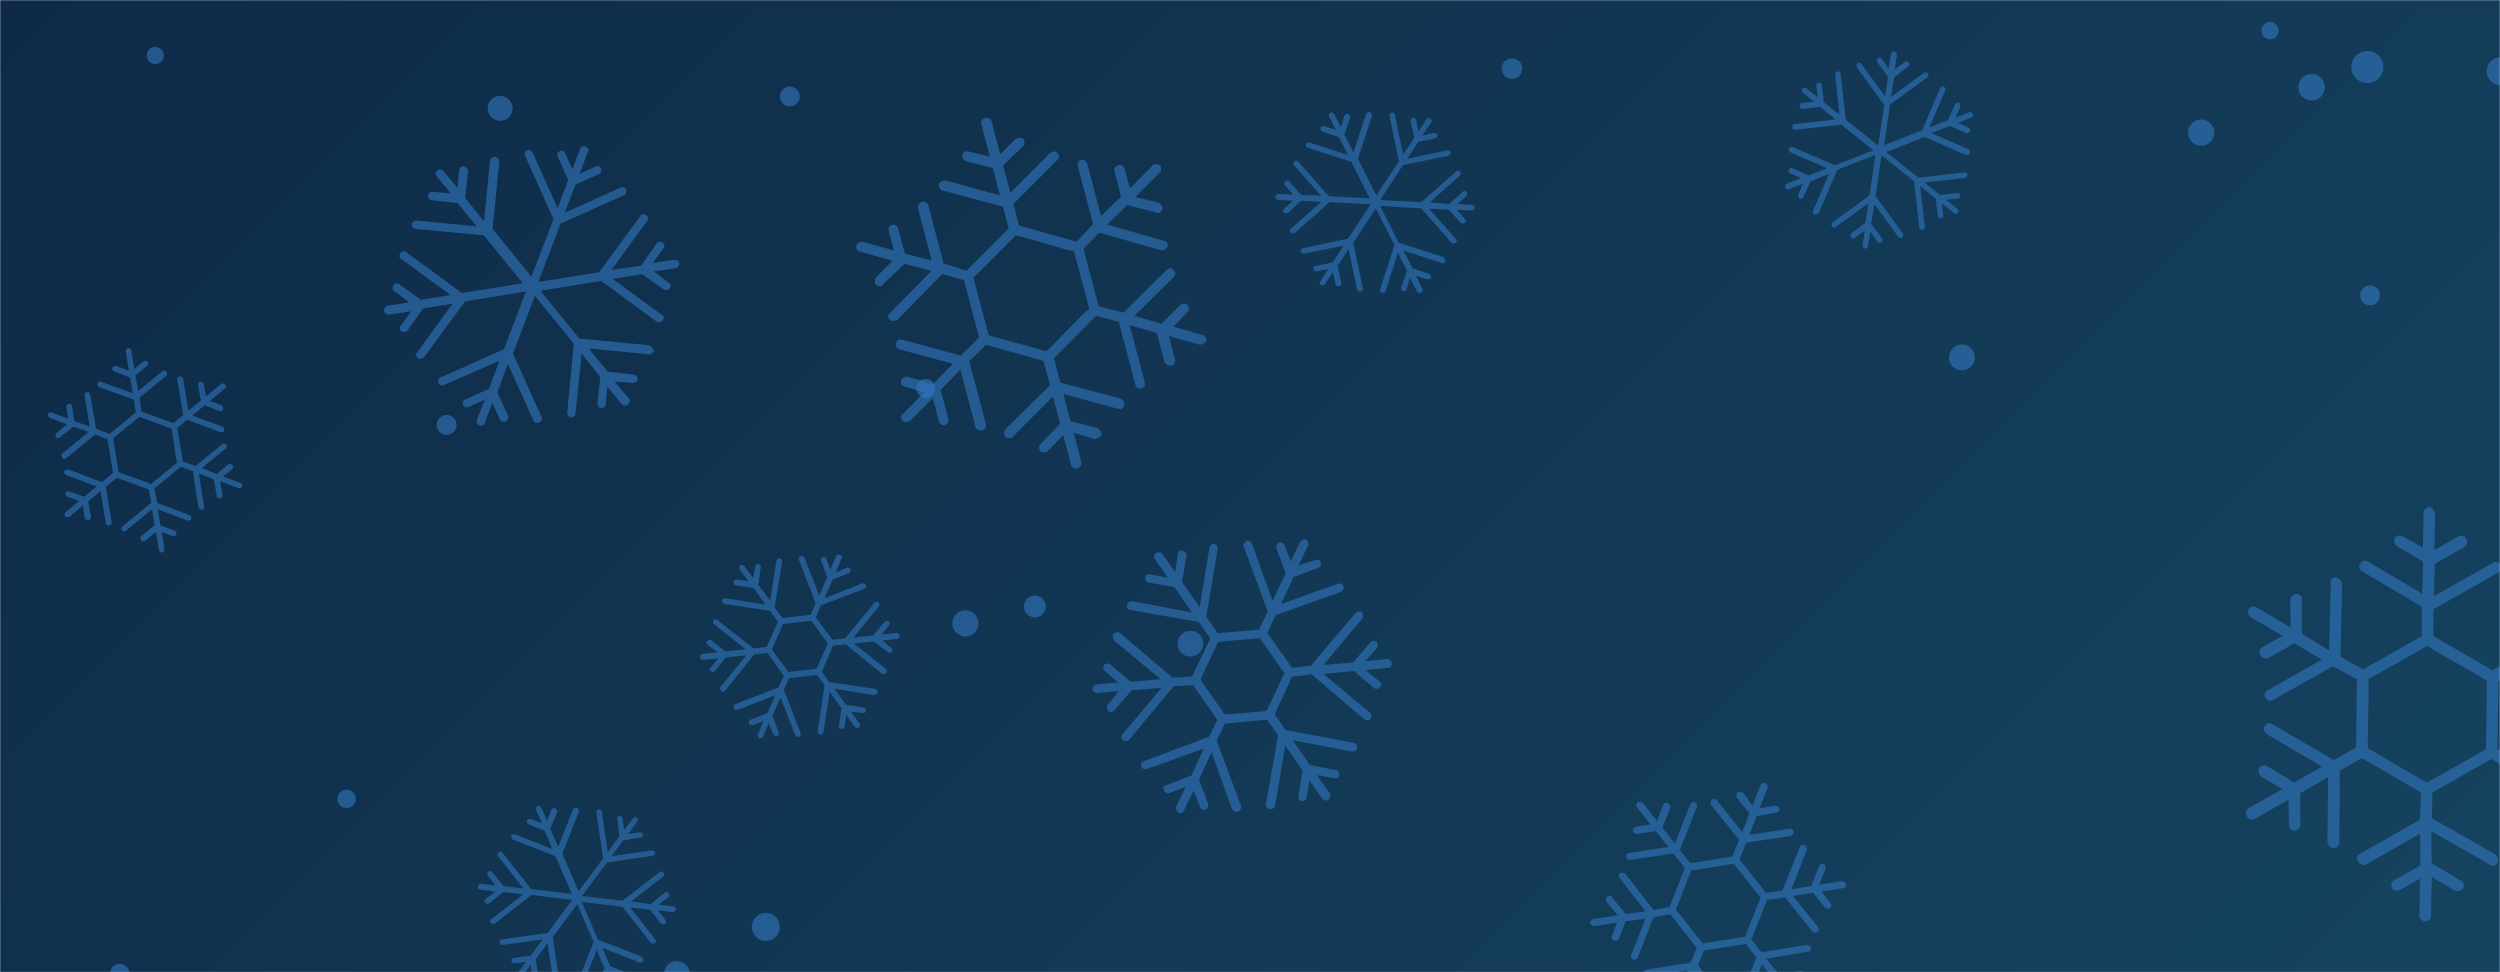 <svg xmlns="http://www.w3.org/2000/svg" version="1.1" xmlns:xlink="http://www.w3.org/1999/xlink" xmlns:svgjs="http://svgjs.com/svgjs" width="1440" height="560" preserveAspectRatio="none" viewBox="0 0 1440 560"><g mask="url(&quot;#SvgjsMask1010&quot;)" fill="none"><rect width="1440" height="560" x="0" y="0" fill="url(#SvgjsLinearGradient1011)"></rect><circle r="7.65" cx="1331.49" cy="50.22" filter="url(#SvgjsFilter1012)" fill="rgba(51, 121, 194, 0.58)"></circle><circle r="7.445" cx="1130.055" cy="205.905" filter="url(#SvgjsFilter1012)" fill="rgba(51, 121, 194, 0.58)"></circle><circle r="8.085" cx="441.135" cy="533.885" filter="url(#SvgjsFilter1012)" fill="rgba(51, 121, 194, 0.58)"></circle><circle r="7.56" cx="1267.86" cy="76.36" filter="url(#SvgjsFilter1012)" fill="rgba(51, 121, 194, 0.58)"></circle><circle r="4.985" cx="1307.535" cy="17.635" filter="url(#SvgjsFilter1012)" fill="rgba(51, 121, 194, 0.58)"></circle><circle r="7.44" cx="685.67" cy="370.76" filter="url(#SvgjsFilter1012)" fill="rgba(51, 121, 194, 0.58)"></circle><circle r="5.455" cx="533.215" cy="223.715" filter="url(#SvgjsFilter1012)" fill="rgba(51, 121, 194, 0.58)"></circle><circle r="5.945" cx="870.905" cy="39.505" filter="url(#SvgjsFilter1012)" fill="rgba(51, 121, 194, 0.58)"></circle><circle r="5.725" cx="1365.155" cy="170.115" filter="url(#SvgjsFilter1012)" fill="rgba(51, 121, 194, 0.58)"></circle><circle r="7.19" cx="288.08" cy="62.39" filter="url(#SvgjsFilter1012)" fill="rgba(51, 121, 194, 0.58)"></circle><circle r="8.135" cx="1440.455" cy="40.975" filter="url(#SvgjsFilter1012)" fill="rgba(51, 121, 194, 0.58)"></circle><circle r="7.525" cx="556.075" cy="359.095" filter="url(#SvgjsFilter1012)" fill="rgba(51, 121, 194, 0.58)"></circle><circle r="4.935" cx="89.405" cy="31.955" filter="url(#SvgjsFilter1012)" fill="rgba(51, 121, 194, 0.58)"></circle><circle r="5.75" cx="454.97" cy="55.56" filter="url(#SvgjsFilter1012)" fill="rgba(51, 121, 194, 0.58)"></circle><circle r="6.29" cx="596.08" cy="349.33" filter="url(#SvgjsFilter1012)" fill="rgba(51, 121, 194, 0.58)"></circle><circle r="5.315" cx="199.625" cy="460.145" filter="url(#SvgjsFilter1012)" fill="rgba(51, 121, 194, 0.58)"></circle><circle r="5.75" cx="257.24" cy="244.76" filter="url(#SvgjsFilter1012)" fill="rgba(51, 121, 194, 0.58)"></circle><circle r="5.555" cx="68.985" cy="560.685" filter="url(#SvgjsFilter1012)" fill="rgba(51, 121, 194, 0.58)"></circle><circle r="7.43" cx="389.85" cy="561.02" filter="url(#SvgjsFilter1012)" fill="rgba(51, 121, 194, 0.58)"></circle><circle r="9.255" cx="1363.575" cy="38.585" filter="url(#SvgjsFilter1012)" fill="rgba(51, 121, 194, 0.58)"></circle><path d="M942.9 465L950.6 474.9 942.3 476.3C941.4 476.4 940.6 477.4 940.5 478.6 941 479.7 942 480.5 942.8 480.4L953.8 478.7 961 487.9 938.6 491.2C937.2 491.5 936.4 492.5 936.8 493.5 936.8 494.8 937.8 495.6 939.2 495.3L963.8 491.6 970.5 499.8 961.6 522.5 952.4 524.1 936.1 503.1C935.7 503 935.3 502.8 935 502.7 934.6 502.5 933.7 502.6 933.2 502.8 932 503.7 931.9 504.9 932.9 505.7L947.8 524.9 936.4 526.4 928.5 516.9C928.7 516.5 928.3 516.4 927.9 516.2 927.2 515.9 926.3 516 925.6 516.6 925 517.2 924.9 518.5 925.4 519.5L931.8 527.2 917.6 529.4C916.7 529.5 915.9 530.4 915.9 531.7 916.3 532.7 917.3 533.5 918.2 533.5L931.5 531.4 928.4 539.2C927.9 540.3 928.8 541.5 929.5 541.8 930.6 542.2 932 541.9 932.5 540.8L936.4 530.7 947.8 529.2 939.6 550C939.2 551.1 939.6 552.2 940.7 552.6 941.8 553.1 942.9 552.6 943.3 551.5L952.4 528.4 962.1 526.6 977.3 545.9 973.9 554.5 948.8 558.4C947.5 558.3 946.6 559.6 947 560.7 947 561.9 948.1 562.4 949.3 562.4L972.2 558.9 968 569.7 956.6 571.3C955.7 571.4 954.8 572.7 954.8 573.6S956.3 575.5 957.5 575.5L966.2 574.2 961.1 587.2C960.7 588.4 961.5 589.5 962.6 590 963.3 590.3 964.7 590 965.2 588.9L970.3 575.8 976.1 582.8C976.7 583.5 977.9 583.9 979 583.1 979.7 582.5 979.9 580.9 979.3 580.2L972.1 571.3 976.3 560.6 990.7 578.7C991.6 579.5 992.8 579.9 993.9 579.1 994.6 578.5 994.8 576.8 994.2 576.2L978 556.1 981.4 547.5 1005.7 543.7 1011.6 551.6 1002.5 574.7C1002.1 575.8 1002.5 576.9 1003.7 577.3 1004.8 577.7 1006.2 577.4 1006.6 576.3L1014.8 555.5 1022.1 564.3 1018.1 574.4C1017.7 575.5 1018.1 576.5 1019.3 577 1020.4 577.4 1021.4 577 1021.9 575.8L1024.9 568 1033.2 578.6C1033.8 579.3 1035.5 579.5 1036.1 578.9 1036.9 577.9 1037.4 576.8 1036.4 576L1027.9 564.9 1037.4 563.5C1038.5 563 1039.3 562.1 1039.2 561.2 1039.1 560.3 1038.5 559.6 1037.8 559.3 1037.8 559.3 1037.4 559.2 1036.9 559.4L1024.6 561 1017.4 552.2 1041.3 548.2C1042.5 548.3 1043.4 547.3 1043 545.9 1042.8 545.4 1042.6 544.9 1041.8 544.6 1041.5 544.4 1041.1 544.3 1040.7 544.2L1014.5 548.5 1008.8 541.1 1017.8 518.4 1028.2 516.9 1043.8 536.3C1044.6 537.5 1045.9 537.6 1046.7 536.6 1047.7 536.2 1047.8 534.9 1047 533.7L1032.8 516.1 1044.3 514.2 1051.2 522.9C1051.8 523.6 1053.1 523.6 1054.1 523.2 1054.9 522.2 1055.4 521.1 1054.4 520.3L1049.3 513.6 1061.7 511.6C1062.9 511.6 1063.4 510.5 1063.4 509.2 1063.2 508.7 1062.6 508.1 1061.9 507.8 1061.9 507.8 1061.5 507.6 1061.1 507.5L1047.9 509.6 1051.5 500.3C1051.8 499.5 1051.5 498.1 1050.4 497.7 1049.3 497.2 1048.1 498 1047.8 498.8L1043.3 510.3 1031.8 512.3 1040.7 489.6C1041.1 488.4 1040.3 487.3 1039.2 486.8S1037 486.8 1036.6 487.9L1026.8 512.9 1017.2 514.3 1002 495 1005.8 485.3 1031.3 481.6C1032.4 481.1 1033.2 480.2 1033.2 478.9 1033 478.4 1032.4 477.7 1031.7 477.4 1031.3 477.3 1030.9 477.1 1030.4 477.4L1007.6 480.9 1011.8 470.1 1023.3 468.1C1024.2 468.1 1025 467.1 1025.1 465.8 1024.6 464.8 1023.6 464 1022.7 464L1013.5 465.6 1018.2 453.7C1018.5 452.9 1017.8 451.4 1017.1 451.1 1016 450.6 1014.4 451.3 1014.1 452.1L1009.4 464 1004.1 456.7C1003.7 456.6 1003.4 456.5 1003 456.3 1002.3 456 1001.4 456.1 1000.9 456.3 1000 457.3 1000 458.6 1000.4 459.6L1007.7 468.5 1003.5 479.3 989.1 461.2C988.2 460 987 459.9 986.3 460.5 985.1 461.3 985.1 462.6 985.5 463.6L1001.7 483.7 997.9 493.4 973.6 497.2 967.6 489.7 977.4 464.7C977.8 463.6 977.3 462.6 976.2 462.1 975.1 461.7 974.1 462.1 973.6 463.3L964.7 486 957.6 476.7 962.1 465.2C962.4 464.5 961.7 462.9 960.6 462.5 959.5 462 958.3 462.8 958 463.6L954.4 472.9 946.1 462.3C945.7 462.2 945.7 462.2 945.3 462 944.6 461.7 943.7 461.8 943.2 462.1 942.4 463 942.3 464.3 942.9 465ZM996.2 497.9L998.8 497.6 1000.2 499.5 1012.6 515.1 1014 516.9 1013.2 519.2 1006 537.4 1005.1 539.6 1002.8 540 983.2 543 980.9 543.4 979.1 541.4 967.1 526 965.3 524 966.2 521.8 973.3 503.5 974.2 501.3 976.9 501 996.2 497.9Z" fill="rgba(51, 121, 194, 0.58)"></path><path d="M692.8 193L675.9 188.2 684 179.6C685 178.8 685.1 177.1 684.1 175.6 682.8 174.8 681 174.7 680 175.5L669 186.5 653.4 181.9 675.9 159.8C677.2 158.3 677.4 156.5 676 155.7 675 154.2 673.3 154.1 671.9 155.6L647.1 180.1 632.8 176.4 624.1 143.3 633.2 134 668.9 144.2C669.5 144.1 670 144 670.5 143.8 671.1 143.7 672 142.9 672.4 142.2 673.1 140.3 672.1 138.8 670.3 138.7L637.8 129.3 649.3 118.1 666.1 122.4C666.2 123 666.7 122.8 667.3 122.7 668.4 122.4 669.3 121.6 669.6 120.3 669.8 119.1 668.9 117.6 667.5 116.8L653.9 113.5 668.1 99.3C669 98.5 669.1 96.7 668.2 95.2 666.8 94.4 665 94.3 664.1 95.1L650.8 108.5 647.8 97.1C647.4 95.5 645.5 94.8 644.4 95.1 642.8 95.5 641.4 97.1 641.9 98.7L645.7 113.3 634.2 124.4 626.2 94.1C625.7 92.5 624.4 91.7 622.8 92.1 621.1 92.6 620.3 93.9 620.8 95.6L629.6 129.1 620.1 139.2 587 129.9 583.7 117.5 608.9 92.3C610.4 91.3 610.4 89 609 88.2 608 86.7 606.4 87.2 604.9 88.1L582 111 577.8 95.3 589.4 84.1C590.3 83.3 590.3 81 589.5 80.1S586.3 79.1 584.8 80.1L576.1 88.8 571.1 69.8C570.7 68.2 568.8 67.5 567.2 68 566.1 68.3 564.7 69.8 565.2 71.4L570.2 90.3 557.8 87.2C556.5 87 554.9 87.4 554.3 89.3 554 90.6 555.1 92.6 556.3 92.8L571.9 96.8 576 112.6 544.8 104C543 103.9 541.4 104.3 540.8 106.2 540.5 107.4 541.6 109.5 542.8 109.7L577.7 119 581 131.5 556.7 155.9 543.5 151.8 534.7 118.2C534.2 116.6 532.9 115.8 531.2 116.2 529.6 116.7 528.3 118.2 528.7 119.8L536.7 150.1 521.2 146.1 517.3 131.5C516.9 129.9 515.5 129.1 513.9 129.5 512.3 129.9 511.5 131.3 511.9 132.9L514.9 144.3 496.8 139.2C495.5 139 493.5 140.1 493.3 141.3 493.1 143.1 493.6 144.7 495.3 144.8L514.1 150.3 504.5 159.8C503.7 161.1 503.6 162.9 504.4 163.8 505.2 164.8 506.5 165 507.5 164.8 507.5 164.8 508.1 164.6 508.5 163.9L521 152 536.5 156 512.8 180.2C511.3 181.1 511.2 182.9 512.7 184.3 513.4 184.7 514 185.1 515.1 184.8 515.7 184.6 516.2 184.5 516.8 184.3L542.8 157.8 555.3 161.4 564 194.5 553.4 204.8 519.7 195.7C517.8 195.1 516.4 196 516.2 197.8 515.4 199.2 516.4 200.6 518.3 201.3L548.9 209.5 537.5 221.2 522.5 217C521.2 216.7 519.8 217.7 519 219.1 518.8 220.9 519.3 222.5 521 222.6L532.4 226 520 238.5C518.5 239.5 519 241.1 519.9 242.6 520.6 243 521.8 243.2 522.9 242.9 522.9 242.9 523.5 242.8 524 242.7L537.3 229.3 540.9 242.8C541.1 243.9 542.6 245.3 544.3 244.8 545.9 244.4 546.6 242.5 546.3 241.4L541.8 224.6 553.2 212.9 561.9 246C562.4 247.6 564.3 248.3 565.9 247.8S568.3 246 567.9 244.4L558.3 208.1 568 198.6 601.1 207.9 604.8 221.9 579.1 247.3C578.3 248.6 578.2 250.4 579.1 251.9 579.8 252.3 581 252.5 582.1 252.2 582.7 252.1 583.2 252 583.6 251.3L606.5 228.4 610.7 244.1 599.3 255.8C598.3 256.7 598.2 258.4 599.2 259.9 600.6 260.7 602.3 260.8 603.3 260L612.4 250.6 617 268C617.2 269.1 619.3 270.2 620.4 270 622 269.5 623.2 267.5 622.9 266.4L618.4 249.1 630.4 252.9C630.9 252.7 631.4 252.6 632 252.4 633.1 252.1 634 251.3 634.4 250.6 634.5 248.9 633.5 247.4 632.2 246.6L616.6 242.6 612.5 226.9 643.7 235.4C645.6 236.1 647.1 235.1 647.4 233.9 648 232 647.1 230.5 645.7 229.7L610.8 220.4 607.1 206.3 631.4 181.9 644.4 185.4 654 221.7C654.4 223.3 655.8 224.1 657.4 223.7 659.1 223.3 659.8 221.9 659.4 220.3L650.7 187.3 666.4 191.8 670.8 208.6C671.1 209.7 673.2 210.9 674.8 210.5 676.4 210 677.1 208.1 676.8 207L673.2 193.5 691.3 198.6C691.9 198.4 691.9 198.4 692.4 198.3 693.5 198 694.4 197.2 694.8 196.5 695 194.7 694 193.2 692.8 193ZM605.4 199.8L602.6 202.3 599.4 201.4 572.6 194 569.4 193 568.6 189.8 561.6 163.3 560.7 160 563 157.7 582.7 138 585 135.7 588.7 136.4 615 144 618.7 144.7 619.5 148 626.5 174.5 627.4 177.8 624.5 180.3 605.4 199.8Z" fill="rgba(51, 121, 194, 0.58)"></path><path d="M94.7 316.4L93.2 306.5 99.5 308.7C100.2 309 101.1 308.7 101.7 307.8 101.8 306.9 101.4 305.9 100.7 305.7L92.4 302.6 91 293.4 107.9 299.8C109 300.1 109.9 299.7 110 298.8 110.6 298 110.2 297 109.1 296.7L90.5 289.7 89 281.3 104.1 268.9 111.1 271.4 114.3 292.4C114.5 292.7 114.7 292.9 114.9 293.2 115.1 293.4 115.8 293.7 116.2 293.7 117.4 293.6 117.9 292.8 117.5 291.8L114.6 272.7 123.1 276 124.9 285.7C124.7 285.9 124.9 286.2 125.1 286.4 125.5 286.9 126.2 287.2 126.9 287 127.6 286.9 128.1 286 128.2 285.1L126.7 277.2 137.4 281.2C138.1 281.5 139 281.2 139.6 280.3 139.6 279.4 139.3 278.5 138.6 278.2L128.5 274.5 133.7 270.2C134.4 269.6 134.3 268.4 133.9 267.9 133.3 267.2 132.2 266.9 131.5 267.5L124.8 273 116.3 269.6 130.1 258.3C130.8 257.6 130.9 256.7 130.3 256 129.7 255.3 128.8 255.2 128.1 255.8L112.7 268.4 105.3 265.9 102.1 246.5 107.8 241.8 126.9 248.9C127.8 249.4 129 248.8 129 247.9 129.6 247.1 129 246.3 128.1 245.8L110.8 239.3 117.9 233.4 126.5 236.8C127.1 237.1 128.3 236.5 128.6 235.8S128.3 234 127.5 233.4L120.9 231 129.5 223.9C130.3 223.3 130.2 222.1 129.6 221.4 129.1 220.9 128 220.5 127.3 221.2L118.7 228.3 117.3 221.1C117.1 220.4 116.5 219.7 115.4 219.8 114.7 219.9 113.9 221 114.1 221.7L115.7 230.7 108.5 236.6 105.5 218.4C105.2 217.4 104.5 216.7 103.4 216.8 102.7 217 101.9 218 102.1 218.7L105.6 239.1 99.9 243.7 81.4 237 80.4 229.1 95.7 216.5C96.4 215.9 96.5 215 95.9 214.3 95.3 213.5 94.2 213.2 93.5 213.8L79.6 225.2 78 216.2 84.7 210.7C85.4 210.1 85.5 209.2 84.9 208.4 84.3 207.7 83.4 207.6 82.6 208.2L77.4 212.5 75.7 201.9C75.6 201.2 74.5 200.4 73.8 200.5 72.9 200.9 72.1 201.5 72.5 202.5L74.2 213.5 66.9 210.8C66 210.7 65.1 211.1 64.8 211.7 64.5 212.4 64.7 213.1 65.1 213.6 65.1 213.6 65.3 213.8 65.7 213.9L74.9 217.5 76.5 226.5 58.3 220C57.5 219.4 56.5 219.8 56.2 220.9 56.1 221.3 56.1 221.8 56.5 222.3 56.7 222.5 56.9 222.8 57.1 223L77.1 230.2 78.2 237.6 63.1 250 55.3 246.9 51.9 227.3C51.8 226.1 50.9 225.6 50 226 49.1 225.9 48.6 226.7 48.7 227.9L51.7 245.7 42.9 242.6 41.5 233.8C41.4 233.1 40.5 232.6 39.6 232.5 38.7 232.8 37.9 233.4 38.3 234.4L39.2 241.1 29.8 237.7C28.9 237.1 28.2 237.7 27.6 238.6 27.6 239 27.8 239.7 28.2 240.2 28.2 240.2 28.4 240.5 28.6 240.7L38.7 244.4 32.5 249.5C32 249.9 31.7 251 32.3 251.8 32.9 252.5 34 252.4 34.5 252L42.2 245.7 51 248.8 35.9 261.2C35.2 261.8 35.3 263 35.9 263.7S37.4 264.5 38.2 263.9L54.7 250.3 61.9 253 65.1 272.4 58.6 277.7 39.3 270.4C38.4 270.3 37.5 270.7 37 271.5 36.9 272 37.1 272.7 37.5 273.2 37.7 273.4 37.9 273.7 38.3 273.7L55.7 280.2 48.5 286.1 39.7 283C39.1 282.7 38.1 283 37.6 283.9 37.5 284.8 37.9 285.7 38.5 286L45.6 288.5 37.7 295C37.2 295.4 37 296.8 37.4 297.3 38 298 39.4 298.1 39.9 297.7L47.8 291.2 48.7 298.4C48.9 298.6 49.1 298.9 49.3 299.1 49.7 299.6 50.4 299.9 50.8 299.9 51.8 299.6 52.3 298.7 52.4 297.8L50.8 288.8 57.9 282.9 60.9 301.1C61.1 302.3 61.9 302.8 62.6 302.7 63.8 302.5 64.3 301.7 64.4 300.8L60.9 280.4 67.3 275.2 85.7 281.9 87.1 289.6 70.5 303.2C69.8 303.8 69.7 304.7 70.3 305.4 70.9 306.2 71.8 306.3 72.5 305.7L87.6 293.3 89 302.5 81.3 308.8C80.8 309.2 80.7 310.5 81.3 311.3 81.9 312 83.1 311.9 83.6 311.5L89.8 306.4 91.5 317C91.7 317.3 91.7 317.3 91.9 317.5 92.3 318 92.9 318.3 93.4 318.4 94.3 318 94.9 317.1 94.7 316.4ZM70.3 272.7L68.3 271.8 68 270 65.5 254.3 65.2 252.4 66.7 251.2 78.8 241.3 80.2 240 82 240.7 96.9 246.2 98.7 246.8 99.2 248.9 101.5 264.4 102 266.5 100.5 267.7 88.4 277.6 87 278.9 85 278 70.3 272.7Z" fill="rgba(51, 121, 194, 0.58)"></path><path d="M1396 295.3L1395.6 315.4 1383.8 308.8C1382.6 308 1380.6 308.4 1379.3 309.9 1378.8 311.7 1379.2 313.6 1380.3 314.4L1395.7 323.4 1395.2 342 1364.2 323.6C1362.1 322.5 1360.1 322.9 1359.7 324.7 1358.3 326.2 1358.7 328.2 1360.8 329.2L1395 349.5 1395 366.4 1361.1 385.6 1348.1 378.3 1349.1 335.8C1348.7 335.3 1348.4 334.7 1348.1 334.1 1347.8 333.6 1346.6 332.8 1345.7 332.5 1343.4 332.4 1342.1 333.9 1342.5 335.9L1341.6 374.6 1325.9 365.1 1325.8 345.3C1326.3 345 1326 344.4 1325.7 343.9 1325.1 342.8 1323.9 342 1322.4 342.1 1321 342.1 1319.7 343.6 1319.2 345.4L1319.4 361.4 1299.6 349.8C1298.4 349 1296.4 349.4 1295.1 350.9 1294.6 352.6 1295 354.6 1296.2 355.4L1314.8 366.2 1303.1 372.8C1301.4 373.8 1301.3 376.1 1301.9 377.2 1302.8 378.9 1304.9 379.9 1306.6 379L1321.6 370.5 1337.3 380 1306.1 397.6C1304.4 398.6 1303.9 400.3 1304.9 402 1305.8 403.7 1307.6 404.1 1309.2 403.2L1343.8 383.7 1357.6 391.3 1357.1 430.6 1344.3 437.8 1309.1 417.3C1307.6 415.9 1305.1 416.6 1304.6 418.3 1303.2 419.8 1304.2 421.5 1305.7 422.9L1337.6 441.6 1321.4 450.7 1305.7 441.2C1304.6 440.4 1302 441.1 1301.2 442.3S1301.1 446 1302.6 447.4L1314.7 454.5 1295.2 465.5C1293.6 466.5 1293.4 468.8 1294.3 470.5 1295 471.6 1297 472.6 1298.7 471.7L1318.2 460.6 1318.4 475.2C1318.4 476.7 1319.4 478.3 1321.7 478.5 1323.1 478.4 1325 476.6 1325 475.2L1324.9 456.9 1341 447.7 1340.6 484.7C1341 486.7 1342 488.4 1344.3 488.5 1345.7 488.5 1347.6 486.6 1347.5 485.2L1347.7 443.9 1360.5 436.7 1394.5 456.4 1393.9 472.2 1359.3 491.8C1357.7 492.7 1357.2 494.5 1358.1 496.1 1359.1 497.8 1361.1 498.8 1362.8 497.9L1394 480.2 1394.1 498.6 1379 507.1C1377.4 508 1376.9 509.8 1377.8 511.5 1378.8 513.1 1380.5 513.6 1382.2 512.7L1393.9 506 1393.6 527.6C1393.6 529 1395.5 530.9 1396.9 530.8 1398.9 530.4 1400.5 529.5 1400.2 527.5L1400.7 505.1 1414 513C1415.8 513.5 1417.8 513.1 1418.6 511.9 1419.4 510.8 1419.3 509.3 1418.7 508.2 1418.7 508.2 1418.3 507.7 1417.5 507.4L1400.6 497.1 1400.5 478.8 1434.2 498C1435.7 499.3 1437.7 498.9 1438.7 496.9 1438.9 496 1439.2 495.1 1438.6 494 1438.2 493.5 1437.9 492.9 1437.6 492.3L1400.7 471.3 1401.1 456.4 1435.1 437.2 1449.6 445.9 1449.3 485.7C1449.1 488 1450.6 489.4 1452.6 489 1454.4 489.5 1455.7 488 1455.9 485.7L1456.1 449.6 1472.3 458.8 1472.1 476.5C1472.1 478 1473.6 479.3 1475.4 479.8 1477.4 479.4 1479 478.5 1478.6 476.5L1479.1 463 1496.5 473C1498 474.3 1499.7 473.4 1501 471.9 1501.3 471 1501.2 469.6 1500.6 468.5 1500.6 468.5 1500.3 467.9 1500 467.4L1481.3 456.6 1495.3 448.7C1496.4 448.1 1497.4 446 1496.5 444.3 1495.5 442.7 1493.2 442.5 1492.1 443.1L1474.9 452.9 1458.6 443.7 1492.6 424.5C1494.3 423.5 1494.4 421.2 1493.5 419.5S1490.8 417.4 1489.1 418.3L1451.8 439.5 1438.5 431.5 1439.1 392.2 1453.6 384.1 1489 405.2C1490.8 405.6 1492.8 405.3 1494.1 403.8 1494.4 402.9 1494.3 401.5 1493.7 400.3 1493.3 399.8 1493 399.2 1492.2 399L1460.2 380.3 1476.4 371.1 1492.6 380.3C1493.8 381.1 1495.8 380.7 1497.2 379.2 1497.6 377.5 1497.3 375.5 1496.1 374.7L1483.1 367.3 1500.9 357.3C1502 356.6 1502.7 354 1502.1 352.9 1501.2 351.2 1498.6 350.5 1497.4 351.1L1479.6 361.2 1480.3 346.9C1480 346.3 1479.7 345.7 1479.4 345.2 1478.7 344.1 1477.5 343.3 1476.7 343 1474.7 343.4 1473.3 344.9 1472.8 346.7L1472.9 365 1456.8 374.1 1457.2 337.2C1457.3 334.8 1455.8 333.5 1454.4 333.6 1452.1 333.4 1450.8 334.9 1450.3 336.6L1450.1 377.9 1435.6 386.1 1401.6 366.4 1401.7 350.9 1439 329.8C1440.7 328.8 1441.2 327.1 1440.2 325.4 1439.3 323.7 1437.5 323.3 1435.9 324.2L1401.9 343.4 1402.4 324.8 1419.6 315C1420.8 314.4 1421.5 311.8 1420.5 310.1 1419.6 308.4 1417.3 308.2 1416.2 308.9L1402.2 316.8 1402.6 295.2C1402.3 294.7 1402.3 294.7 1401.9 294.1 1401.3 293 1400.1 292.2 1399.3 292 1397.3 292.4 1395.9 293.9 1396 295.3ZM1428.9 389.9L1432.5 392.3 1432.4 396 1432 427.9 1431.9 431.6 1428.6 433.5 1401.3 448.9 1397.9 450.8 1394.7 449 1367.2 432.9 1364 431.1 1363.8 426.8 1364.4 395.5 1364.2 391.2 1367.6 389.3 1394.9 373.9 1398.2 372 1401.8 374.4 1428.9 389.9Z" fill="rgba(51, 121, 194, 0.58)"></path><path d="M780.7 353.2L755 383.5 744.1 384.6 730.1 364.6 734.6 354.4 772.1 341C772.5 340.7 772.5 340.7 772.9 340.5 773.7 339.9 774.2 339 773.8 337.5 773 336.3 772 335.8 770.6 336.2L737.8 348 745.1 332.4 759.4 327C759.4 327 759.8 326.8 759.8 326.8 760.6 326.2 761.1 325.3 760.7 323.8 760.5 322.7 758.9 322.1 757.5 322.6L748 325.7 753.4 314.3C753.9 313.3 753.5 311.9 752.3 310.9S749.5 311.1 748.6 312.4L743.5 323.5 740 314.3C739.6 312.8 737.9 312.2 736.5 312.6 735.7 313.2 734.8 314.4 735.2 315.9L740.6 330.2 733 346.1 721.2 313.4C720.8 311.9 719.1 311.3 718.1 311.4 716.9 312.3 716 313.5 716.4 314.9L730.2 352.2 725.2 362.7 701.4 364.7 694.8 355.2 701.4 316.1C701.6 314.7 700.8 313.6 699.5 313.3S697 313.9 696.7 315.2L691 349.7 680.8 335.2 683.4 320.5C683.6 319.1 682.8 317.9 681.2 317.3S678.7 317.9 678.4 319.2L676.9 329.7 669.5 319C668.7 317.9 667 317.9 665.8 318.7 664.6 319.5 664.4 320.9 665.2 322.1L672.6 332.7 662.6 330.9C661 330.3 659.8 331.1 659.8 332.8 659.6 334.2 660.4 335.4 661.8 335.6L676.5 338.2 686.6 352.8 652.3 346.3C650.9 346.1 649.4 347.2 649.1 348.5S649.7 351 651.1 351.3L690.5 358.3 697.1 367.7 686.7 389.6 675.5 390.4 645.2 364.7C644 363.8 642.6 364.2 641.4 365.1 640.5 366.3 640.9 367.7 641.7 368.9L668.5 391.2 651.3 392.7 639.6 382.7C638.4 381.8 637 382.2 635.8 383 635.3 384 635.3 385.7 636.5 386.6L644 393.1 631.4 394.3C630.3 394.5 629.4 395.7 629.2 397 629.6 398.5 630.8 399.4 631.9 399.2L644.5 398 637.9 406.2C637.4 407.1 637.4 408.8 638.4 409.3 639.2 410.5 640.2 410.4 641.4 409.5 641.4 409.5 641.8 409.3 641.8 409.3L651.8 397.6 669 396.2 646.7 422.9C645.7 424.1 645.5 425.4 646.7 426.3 647.9 427.2 649 427.1 649.8 426.5 650.2 426.3 650.2 426.3 650.2 426.3L676 395.3 687.2 394.6 701.2 414.6 696.4 424.4 658.7 438.5C657.7 438.6 657 440.2 657.2 441.3 657.6 442.7 659.2 443.4 660.7 442.9L693.4 431.2 686.2 446.8 671.8 452.2C670.3 452.6 669.4 453.8 670.3 455 670.7 456.4 672.3 457.1 673.4 456.9L683 453.1 677.5 464.5C677.3 465.9 677.7 467.3 679 468.2 679.6 468.4 680.7 468.2 681.5 467.7 681.9 467.4 681.9 467.4 682 466.7L687.5 455.3 691.3 464.9C691.7 466.4 693 466.6 694.1 466.4 694.5 466.2 694.5 466.2 694.9 465.9 695.7 465.3 696.2 464.4 696 463.3L690.6 448.9 697.9 433.3 709.7 466.1C710.5 467.3 711.7 468.2 712.9 467.4 713.6 467.5 713.6 467.5 713.9 467.2 714.7 466.6 715 465.3 714.8 464.2L700.8 426.6 705.6 416.8 729.8 414.5 736.2 423.6 729.2 463C728.9 464.3 730 465.9 731.4 466.1S734.3 465.3 734.5 463.9L740.3 429.5 750.2 443.6 747.9 458.7C747.6 460.1 748.4 461.2 749.8 461.5 751.1 461.7 752.3 460.9 752.5 459.5L754.3 449.5 761.7 460.1C762.3 460.9 763.9 461.6 765.1 460.7 766.3 459.9 766.6 457.9 766.1 457.1L758.6 446.5 768.7 448.3C769.3 448.4 770 448.5 770.4 448.2 771.2 447.7 771.3 447 771.4 446.3 771.6 445 770.8 443.8 769.5 443.6L754.5 440.6 744.6 426.4 779 432.9C779.6 433 780 432.7 780.8 432.2 781.2 431.9 781.6 431.6 781.7 430.9 782 429.6 780.9 428 779.5 427.8L740.5 420.5 734.2 411.5 744.2 389.8 755.5 388.4 786 414.5C787 415 788.3 415.2 789.1 414.7 789.5 414.4 789.5 414.4 789.2 414 790.4 413.2 790.3 411.4 789.1 410.5L762.4 388.2 779.9 386.5 791.6 396.5C792.6 397 793.6 396.9 794.4 396.3 794.4 396.3 794.8 396 794.8 396 796 395.2 795.9 393.5 794.7 392.6L786.6 386 799.2 384.7C799.9 384.9 800.3 384.6 800.7 384.3 801.5 383.8 802 382.8 801.7 382.4 801.6 380.7 800.4 379.8 799.1 379.6L786.5 380.8 793 373.3C793.9 372.1 793.8 370.3 792.6 369.4 791.7 368.9 789.9 369 789.4 369.9L779.4 381.6 762.3 383 784.6 356.3C785.5 355.1 785.1 353.6 784.2 352.5 783.3 351.9 781.6 352 780.7 353.2ZM727.4 370L738.1 385.3 739.8 387.7 738.6 390.2 730.9 406.8 729.3 409.6 726.5 409.8 708.3 411.4 705.5 411.6 703.9 409.2 693.1 393.9 691.5 391.5 692.6 389 700.4 372.4 701.5 369.9 704.7 369.4 722.9 367.8 725.7 367.6 727.4 370Z" fill="rgba(51, 121, 194, 0.58)"></path><path d="M369.2 550.9L344.4 541.2 335.1 519.5 358.6 522.3 374.9 543.2C374.9 543.2 375.2 543.4 375.2 543.4 375.7 543.8 376.6 543.6 377.2 543.3 378 542.7 378.1 541.6 377.3 541L363 522.7 374.4 524 380.8 532C380.8 532 381.1 532.2 381.1 532.2 381.6 532.6 382.5 532.5 383.1 532.1 383.9 531.6 384 530.4 383.2 529.8L379 524.3 387.4 525.3C388.1 525.5 389.1 524.6 389.2 523.9 389.5 523 388.5 522.2 387.8 522.1L379.4 521 385 516.8C385.8 516.2 385.9 515 385.1 514.5 384.5 513.6 383.4 513.6 382.8 514.3L374.8 520.8 363.6 519.2 381.9 504.9C382.7 504.3 382.7 503.1 382 502.6 381.4 501.7 380.2 501.7 379.7 502.5L358.7 518.8 335.2 516.1 349.6 496.8 376 492.9C376.9 492.8 377.5 492 377.3 491.1 377.2 490.2 376.4 489.7 375.5 489.8L352.2 493.2 359.1 484 369 482.5C369.9 482.4 370.4 481.6 370.3 480.7 370.2 479.8 369.4 479.3 368.5 479.4L361.8 480.4 367.1 473.2C368 472.6 367.6 471.5 366.8 471 366 470.4 365.2 470.5 364.6 471.3L359.6 478 358.6 471.2C358.5 470.3 357.7 469.8 356.8 469.9S355.4 470.8 355.5 471.7L356.9 481.6 350.1 490.8 346.6 467.5C346.5 466.6 345.7 466 344.8 466.2 344 466.3 343.4 467.1 343.5 468L347.4 494.4 333.3 513.4 323.9 491.7 333.4 467.6C333.7 466.7 333.1 465.8 332.4 465.3 331.4 464.9 330.6 465.5 330 466.3L321.5 487.9 317 477.4 320.9 467.9C321.2 466.9 320.6 466.1 319.8 465.5 318.9 465.2 318 465.8 317.6 466.3L315.2 472.8 311.8 465.1C311.4 464.4 310.4 463.7 309.6 464.3 308.7 464.8 308.2 465.6 308.8 466.4L312.2 474.2 305.6 471.7C304.7 471.4 303.8 472 303.5 472.5 303.3 473.2 303.5 474.1 304 474.5 304 474.5 304.2 474.7 304.2 474.7L313.7 478.5 318.2 489.1 296.6 480.6C295.7 480.3 294.9 480.8 294.5 481.3 294.3 482 294.5 482.9 295 483.3 295 483.3 295.2 483.5 295.2 483.5L320 493.2 329.4 514.9 305.9 512.1 289.5 491.2C288.9 490.4 287.8 490.3 287.2 491.1 286.4 491.7 286.3 492.8 287.1 493.4L301.4 511.7 290 510.4 283.6 502.4C283 501.5 281.9 501.5 281.3 502.3 280.5 502.8 280.4 504 281.2 504.6L285.4 510.1 277 509.1C276.3 508.9 275.3 509.8 275.2 510.5 275.1 511.2 275.4 511.8 275.9 512.2 276.2 512.4 276.4 512.6 276.9 512.5L285.3 513.6 279.7 517.8C278.9 518.4 278.8 519.5 279.6 520.1 279.6 520.1 279.8 520.3 279.8 520.3 280.4 520.7 281.2 520.6 281.9 520.2L289.9 513.8 301.3 515.1 283 529.5C282.2 530 282.1 531.2 282.9 531.8 282.9 531.8 283.1 531.9 283.1 531.9 283.7 532.3 284.6 532.2 285.2 531.9L306.1 515.5 329.6 518.3 315.5 537.3 289.1 541.1C288.2 541.3 287.6 542 287.7 542.9 287.9 543.8 288.6 544.4 289.5 544.3L312.6 541.1 305.7 550.4 295.9 551.8C295 551.9 294.4 552.7 294.6 553.6S295.5 555.1 296.4 554.9L303.1 554 298.1 560.6C297.5 561.4 297.7 562.3 298.4 562.9 299.2 563.4 300.1 563.3 300.7 562.5L305.6 555.9 306.6 562.6C306.7 563 306.8 563.5 307.3 563.9S308.2 564.2 308.7 564.1C309.6 564 310.1 563.2 310 562.3L308.6 552.5 315.4 543.2 318.9 566.5C318.9 566.9 319 567.4 319.5 567.8 319.8 568 320.5 568.1 320.9 568 321.8 567.9 322.4 567.1 322.3 566.2L318.4 539.8 332.5 520.8 341.9 542.5 332.2 567.3C332.1 568 332.2 568.9 332.8 569.3 332.8 569.3 333 569.5 333 569.5 334 569.8 334.8 569.2 335.2 568.7L343.7 547.1 348.2 557.6 344.3 567.1C344.2 567.8 344.3 568.7 344.9 569.1 344.9 569.1 345.1 569.3 345.1 569.3 346.1 569.6 346.9 569 347.3 568.5L349.8 562 353.2 569.7C353.4 569.9 353.5 570.3 353.8 570.5 354.3 570.9 355 571 355.6 570.7 356.4 570.1 357 569.4 356.4 568.5L353 560.8 359.6 563.3C360.5 563.6 361.3 563 361.7 562.5 362 561.5 361.5 560.7 361 560.3L351.5 556.5 346.9 545.9 368.5 554.4C369.5 554.7 370.3 554.1 370.7 553.6 370.5 552.3 370.1 551.2 369.2 550.9Z" fill="rgba(51, 121, 194, 0.58)"></path><path d="M830.9 147.9L805.6 139.8 795 118.6 818.6 120 836.2 139.9C836.2 139.9 836.4 140.1 836.4 140.1 837 140.4 837.9 140.2 838.5 139.9 839.3 139.2 839.3 138.1 838.5 137.6L823.1 120.2 834.5 120.8 841.4 128.4C841.4 128.4 841.7 128.6 841.7 128.6 842.2 128.9 843.1 128.7 843.7 128.4 844.5 127.7 844.5 126.6 843.7 126.1L839.1 120.8 847.6 121.3C848.3 121.4 849.2 120.5 849.3 119.8 849.6 118.8 848.5 118.1 847.8 118L839.4 117.5 844.7 112.9C845.4 112.3 845.4 111.1 844.6 110.6 844 109.8 842.9 109.8 842.3 110.6L834.7 117.5 823.5 116.6 840.8 101.2C841.6 100.6 841.6 99.5 840.8 98.9 840.2 98.1 839 98.1 838.5 99L818.6 116.5 795 115.2 808.1 95.1 834.3 89.7C835.1 89.5 835.7 88.7 835.5 87.8 835.3 86.9 834.5 86.4 833.6 86.6L810.6 91.4 816.9 81.7 826.6 79.7C827.5 79.5 828 78.7 827.9 77.8 827.7 76.9 826.9 76.4 826 76.6L819.3 78 824.3 70.5C825 69.9 824.6 68.8 823.8 68.3 823 67.7 822.1 67.9 821.6 68.7L817 75.7 815.6 69C815.4 68.2 814.6 67.6 813.8 67.8S812.3 68.8 812.5 69.7L814.6 79.4 808.2 89.1 803.4 66C803.3 65.2 802.5 64.6 801.6 64.8 800.7 65 800.2 65.8 800.3 66.7L805.8 92.8 792.8 112.6 782.2 91.5 790.2 66.9C790.5 66 789.9 65.2 789.1 64.6 788.1 64.4 787.3 65 786.8 65.8L779.6 87.9 774.4 77.6 777.7 67.9C778 67 777.4 66.2 776.6 65.6 775.6 65.4 774.8 66 774.4 66.5L772.4 73.2 768.5 65.7C768.1 65.1 767 64.4 766.3 65 765.5 65.6 764.9 66.4 765.6 67.2L769.4 74.7 762.8 72.7C761.8 72.4 761 73 760.6 73.6 760.6 74.3 760.7 75.2 761.3 75.5 761.3 75.5 761.5 75.7 761.5 75.7L771.2 79 776.4 89.2 754.3 82.1C753.3 81.8 752.5 82.4 752.2 83 752.1 83.7 752.3 84.6 752.8 84.9 752.8 84.9 753.1 85.1 753.1 85.1L778.4 93.2 789 114.3 765.4 113 747.8 93.1C747.2 92.3 746.1 92.3 745.5 93.1 744.7 93.8 744.7 94.9 745.6 95.4L761 112.8 749.5 112.2 742.6 104.6C742 103.8 740.8 103.8 740.3 104.6 739.5 105.2 739.5 106.4 740.3 106.9L744.9 112.2 736.5 111.7C735.7 111.6 734.8 112.5 734.7 113.2 734.6 113.9 735 114.5 735.5 114.9 735.8 115 736 115.2 736.5 115.1L744.9 115.7 739.6 120.2C738.8 120.9 738.8 122 739.6 122.6 739.6 122.6 739.9 122.7 739.9 122.7 740.4 123.1 741.3 122.9 742 122.5L749.5 115.6 761 116.3 743.6 131.7C742.8 132.3 742.8 133.4 743.6 134 743.6 134 743.9 134.1 743.9 134.1 744.4 134.5 745.3 134.3 745.9 134L765.9 116.4 789.5 117.7 776.5 137.5 750.4 143C749.5 143.2 749 144 749.1 144.8 749.3 145.7 750.1 146.3 751 146.1L773.9 141.5 767.6 151.2 757.8 153.2C756.9 153.4 756.4 154.2 756.6 155.1S757.6 156.5 758.5 156.3L765.1 154.9 760.6 161.9C760 162.7 760.2 163.6 761 164.1 761.8 164.6 762.7 164.4 763.2 163.6L767.8 156.7 769.2 163.3C769.3 163.8 769.4 164.2 769.9 164.6S770.9 164.8 771.3 164.7C772.2 164.5 772.7 163.7 772.5 162.9L770.5 153.1 776.8 143.5 781.6 166.5C781.7 166.9 781.8 167.4 782.3 167.7 782.6 167.9 783.3 168 783.8 167.9 784.7 167.7 785.2 166.9 785 166L779.5 139.9 792.5 120.1 803.2 141.2 795 166.5C794.9 167.2 795.1 168.1 795.7 168.4 795.7 168.4 795.9 168.6 795.9 168.6 796.9 168.9 797.7 168.2 798.1 167.7L805.2 145.6 810.4 155.9 807.1 165.6C807 166.3 807.2 167.2 807.7 167.5 807.7 167.5 808 167.7 808 167.7 809 168 809.8 167.3 810.1 166.8L812.2 160.1 816.1 167.7C816.3 167.8 816.4 168.3 816.7 168.4 817.2 168.8 817.9 168.9 818.6 168.5 819.4 167.9 819.9 167.1 819.3 166.3L815.4 158.8 822 160.9C823 161.1 823.8 160.5 824.2 160 824.4 159 823.8 158.2 823.3 157.8L813.6 154.5 808.4 144.3 830.5 151.5C831.5 151.7 832.3 151.1 832.6 150.6 832.3 149.2 831.9 148.2 830.9 147.9Z" fill="rgba(51, 121, 194, 0.58)"></path><path d="M460.3 322.7L469.8 347.4 467 354.1 450.7 355.9 446.2 349.9 450.5 323.7C450.4 323.4 450.4 323.4 450.4 323.1 450.3 322.4 449.9 321.8 449 321.6 448 321.7 447.4 322.1 447.2 323.1L443.6 346 436.8 336.8 438.2 326.7C438.2 326.7 438.2 326.3 438.2 326.3 438.1 325.7 437.7 325.1 436.8 324.9 436.1 324.6 435.2 325.4 435 326.4L433.8 332.9 428.8 326.1C428.4 325.5 427.5 325.2 426.5 325.7S425.8 327.4 426.2 328.3L431.1 334.8 424.5 333.9C423.5 333.7 422.7 334.5 422.4 335.4 422.5 336.1 422.9 337 423.9 337.2L434.1 338.7 440.9 348.3 418 344.6C417 344.4 416.1 345.2 415.8 345.8 415.9 346.8 416.4 347.7 417.4 347.9L443.5 351.8 448.1 358.1 441.6 372.6 434 373.5 413.2 357.1C412.5 356.5 411.5 356.6 411 357.3S410.5 359 411.2 359.5L429.5 374 417.7 375.2 410 369C409.3 368.4 408.3 368.5 407.4 369.3S407 370.9 407.7 371.5L413.3 375.7 404.7 376.6C403.8 376.7 403.2 377.8 403.3 378.7 403.4 379.7 404.1 380.2 405.1 380.1L413.7 379.2 409.4 384.5C408.5 385.2 408.6 386.2 409.7 386.7 410.4 387.3 411.3 387.2 411.9 386.5L418.1 378.7 429.9 377.5 415.1 395.5C414.5 396.2 414.7 397.4 415.4 398S417.1 398.5 417.6 397.8L434.4 377 442 376.1 451.5 389.3 448.3 396.1 423.6 405.5C422.7 405.9 422.5 406.9 422.6 407.9 423 408.8 424 409 424.9 408.9L446.6 400.4 441.9 410.9 432.3 414.5C431.4 414.9 431.2 415.9 431.3 416.9 431.7 417.5 432.7 418 433.6 417.6L439.8 415.3 436.5 423.1C436.2 423.8 436.6 424.7 437.3 425.2 438.3 425.5 439.2 425 439.5 424.4L442.8 416.6 445.5 423.1C445.9 423.7 446.9 424.2 447.5 423.8 448.4 423.7 448.7 423.1 448.6 422.1 448.6 422.1 448.5 421.8 448.5 421.8L444.9 412.2 449.6 401.7 458 423.3C458.5 424.2 459.2 424.8 460.1 424.4 461 424 461.3 423.3 461.2 422.7 461.2 422.3 461.2 422.3 461.2 422.3L451.4 397.3 454.5 390.6 470.7 388.8 474.9 394.8 471 421.3C470.8 421.9 471.5 422.8 472.2 423.1 473.2 423.3 474.1 422.6 474.3 421.6L477.9 398.6 484.7 407.9 483.2 418C483 419 483.4 419.9 484.4 419.8 485.4 420 486.3 419.3 486.5 418.6L487.4 411.8 492.3 418.6C493 419.2 494 419.4 494.9 419 495.2 418.6 495.5 418 495.4 417.3 495.3 417 495.3 417 495 416.7L490.1 409.9 496.9 410.7C497.9 411 498.5 410.2 498.7 409.6 498.7 409.3 498.7 409.3 498.7 408.9 498.6 408.3 498.2 407.7 497.5 407.5L487.4 406 480.6 396.7 503.5 400.4C504.5 400.3 505.4 399.8 505.3 398.9 505.6 398.5 505.6 398.5 505.5 398.2 505.5 397.6 504.8 397 504.1 396.8L477.6 392.9 473.4 386.9 479.8 372 487.2 371.2 508 388C508.7 388.5 509.9 388.4 510.5 387.7S510.9 385.7 510.2 385.2L491.9 370.7 503.4 369.5 511.5 375.7C512.2 376.3 513.1 376.1 513.7 375.4 514.3 374.7 514.2 373.8 513.4 373.2L508.2 369 516.7 368C517.4 368 518.3 367.2 518.2 366.3 518.1 365.3 517 364.5 516.4 364.5L507.8 365.5 512 360.2C512.3 359.8 512.6 359.5 512.6 359.2 512.5 358.5 512.1 358.2 511.8 357.9 511.1 357.4 510.1 357.5 509.6 358.2L503 366 491.6 367.2 506.3 349.2C506.6 348.9 506.6 348.5 506.5 347.9 506.5 347.6 506.4 347.3 506.1 347 505.4 346.4 504.1 346.5 503.6 347.3L486.8 367.7 479.5 368.5 470 355.7 472.8 348.7 497.8 339.2C498.5 338.8 499 338.1 498.9 337.5 498.9 337.1 498.9 337.1 498.6 337.2 498.5 336.2 497.5 335.7 496.5 336.1L474.9 344.6 479.6 333.8 489.1 330.1C489.7 329.8 490 329.1 489.9 328.5 489.9 328.5 489.9 328.1 489.9 328.1 489.8 327.2 488.8 326.6 487.8 327.1L481.4 329.7 484.7 321.9C485 321.6 485 321.3 484.9 320.9 484.9 320.3 484.5 319.7 484.2 319.7 483.1 319.2 482.2 319.6 481.6 320.3L478.3 328.1 476 321.9C475.6 321 474.6 320.5 473.7 320.9 473.1 321.3 472.5 322.3 472.9 322.9L476.5 332.5 471.9 343 463.4 321.4C463 320.4 462 320.2 461 320.3 460.4 320.7 459.9 321.7 460.3 322.7ZM453 359.2L465.4 357.8 467.3 357.6 468.5 359.1 475.6 368.9 476.8 370.8 476 372.4 471.1 383.6 470.3 385.3 468.4 385.5 456 386.8 454.1 387.1 453 385.6 445.8 375.7 444.7 374.2 445.4 372.2 450.3 361.1 451.1 359.4 453 359.2Z" fill="rgba(51, 121, 194, 0.58)"></path><path d="M373.3 198.8L333.7 195 311.3 167.5 346.3 161.8 378.4 185.4C378.4 185.4 378.9 185.5 378.9 185.5 379.8 185.9 381 185.3 381.8 184.6 382.8 183.4 382.4 181.7 381 181.2L352.9 160.7 369.9 157.9 382.4 166.8C382.4 166.8 382.8 167 382.8 167 383.7 167.3 385 166.8 385.8 166.1 386.7 164.9 386.3 163.2 385 162.7L376.6 156.4 389.1 154.5C390.2 154.4 391.3 152.8 391.2 151.7 391.3 150.2 389.5 149.5 388.4 149.6L375.9 151.5 382.2 143.1C383.1 141.9 382.8 140.3 381.4 139.7 380.2 138.8 378.5 139.2 378 140.5L369.2 153.1 352.3 155.4 372.8 127.2C373.8 126.1 373.4 124.4 372 123.9 370.9 122.9 369.2 123.3 368.7 124.6L345.1 156.8 310.1 162.4 322.9 128.8 359.5 112.4C360.7 111.8 361.2 110.5 360.7 109.3 360.1 108 358.8 107.5 357.5 108.1L325.3 122.5 331.5 106.4 345.1 100.2C346.3 99.7 346.8 98.3 346.3 97.1 345.7 95.9 344.4 95.4 343.1 95.9L333.9 100.1 338.6 87.5C339.6 86.3 338.6 84.9 337.2 84.4 335.9 83.9 334.7 84.5 334.1 85.8L329.7 97.5 325.5 88.2C325 86.9 323.6 86.4 322.4 87S320.6 88.9 321.2 90.1L327.3 103.7 321.2 119.9 306.7 87.7C306.2 86.5 304.8 85.9 303.6 86.5 302.3 87.1 301.8 88.4 302.4 89.6L318.8 126.2 306.1 159.4 283.7 131.8 287.6 93.3C287.7 91.8 286.5 90.8 285.2 90.3 283.7 90.2 282.7 91.4 282.2 92.7L278.8 127.4 267.9 114 269.6 98.7C269.7 97.2 268.5 96.3 267.2 95.8 265.7 95.7 264.7 96.9 264.4 97.8L263.5 108.2 255.4 98.4C254.6 97.7 252.9 97 251.9 98.2 250.9 99.3 250.4 100.7 251.6 101.6L259.7 111.4 249.2 110.5C247.7 110.4 246.8 111.6 246.4 112.5 246.5 113.6 247.1 114.8 248 115.2 248 115.2 248.4 115.3 248.4 115.3L263.7 117 274.5 130.4 239.9 127C238.4 126.9 237.4 128.1 237.1 129 237.2 130 237.7 131.3 238.6 131.6 238.6 131.6 239.1 131.8 239.1 131.8L278.7 135.6 301.1 163.1 266.1 168.8 234 145.3C232.8 144.3 231.1 144.7 230.6 146 229.6 147.2 230 148.9 231.4 149.4L259.5 169.9 242.5 172.7 230 163.8C228.8 162.8 227.1 163.2 226.6 164.5 225.7 165.7 226 167.4 227.4 167.9L235.8 174.2 223.2 176.1C222.2 176.2 221 177.8 221.2 178.9 221.3 180 222 180.8 222.9 181.1 223.3 181.3 223.8 181.4 224.4 181.2L236.9 179.3 230.7 187.7C229.7 188.8 230.1 190.5 231.4 191 231.4 191 231.9 191.2 231.9 191.2 232.8 191.5 234 191 234.8 190.3L243.7 177.7 260.7 174.9 240.2 203.1C239.2 204.3 239.6 206 241 206.5 241 206.5 241.4 206.6 241.4 206.6 242.3 207 243.5 206.4 244.3 205.7L267.9 173.6 302.9 167.9 290.3 201.1 253.7 217.5C252.5 218 252 219.4 252.5 220.6 253.1 221.9 254.4 222.4 255.7 221.8L287.7 207.8 281.6 224 267.9 230.1C266.7 230.6 266.2 232 266.7 233.2S268.6 235 269.9 234.4L279.2 230.3 274.7 241.9C274.2 243.3 274.8 244.5 276.1 245 277.5 245.5 278.7 245 279.2 243.6L283.6 232 287.8 241.3C288.1 241.9 288.4 242.5 289.3 242.8S290.8 242.9 291.4 242.6C292.6 242.1 293.2 240.7 292.6 239.5L286.5 225.9 292.6 209.7 307.1 241.9C307.4 242.5 307.6 243.1 308.5 243.5 309 243.7 310 243.6 310.7 243.3 311.9 242.7 312.4 241.4 311.9 240.1L295.5 203.6 308.1 170.4 330.5 197.9 326.7 237.6C326.8 238.6 327.4 239.9 328.3 240.2 328.3 240.2 328.7 240.4 328.7 240.4 330.2 240.5 331.2 239.3 331.5 238.4L335 203.7 345.8 217.1 344.1 232.4C344.2 233.4 344.8 234.7 345.7 235 345.7 235 346.1 235.2 346.1 235.2 347.6 235.3 348.6 234.1 348.9 233.2L349.8 222.7 357.9 232.5C358.4 232.7 358.6 233.3 359.1 233.5 360 233.8 361.1 233.7 361.8 233 362.8 231.8 363.3 230.4 362.1 229.5L354 219.7 364.5 220.6C366 220.7 367 219.5 367.3 218.6 367.4 217.1 366.2 216.1 365.3 215.8L350 214.1 339.2 200.7 373.8 204.1C375.4 204.2 376.3 203 376.7 202.1 375.8 200.3 374.8 198.9 373.3 198.8Z" fill="rgba(51, 121, 194, 0.58)"></path><path d="M1047.8 122.2L1058.3 97.8 1080.3 89.2 1076.8 112.6 1055.4 128.2C1055.4 128.2 1055.2 128.5 1055.2 128.5 1054.8 129 1054.9 129.9 1055.2 130.5 1055.7 131.4 1056.9 131.5 1057.5 130.7L1076.2 117 1074.5 128.3 1066.3 134.5C1066.3 134.5 1066.1 134.7 1066.1 134.7 1065.7 135.2 1065.8 136.1 1066.1 136.8 1066.7 137.6 1067.8 137.7 1068.4 137L1074.1 132.9 1072.8 141.3C1072.6 142 1073.4 143 1074.1 143.2 1075.1 143.5 1075.9 142.5 1076 141.8L1077.3 133.5 1081.4 139.2C1082 140 1083.1 140.1 1083.7 139.4 1084.6 138.8 1084.7 137.7 1083.9 137.1L1077.7 128.9 1079.7 117.7 1093.4 136.4C1093.9 137.3 1095.1 137.4 1095.7 136.6 1096.5 136.1 1096.6 134.9 1095.9 134.3L1080.3 112.9 1083.8 89.5 1102.5 104.4 1105.5 131C1105.6 131.9 1106.4 132.5 1107.3 132.4 1108.2 132.3 1108.8 131.5 1108.7 130.6L1106 107.2 1115 114.4 1116.2 124.3C1116.3 125.2 1117 125.8 1117.9 125.7 1118.8 125.6 1119.4 124.9 1119.3 124L1118.5 117.2 1125.6 122.8C1126.1 123.6 1127.2 123.3 1127.8 122.5 1128.4 121.8 1128.3 120.9 1127.5 120.3L1121 115.1 1127.8 114.3C1128.7 114.2 1129.3 113.5 1129.2 112.6S1128.3 111.1 1127.4 111.2L1117.5 112.3 1108.5 105.1 1131.9 102.5C1132.8 102.4 1133.4 101.6 1133.3 100.7 1133.2 99.8 1132.5 99.2 1131.6 99.3L1105 102.3 1086.5 87.6 1108.5 78.9 1132.2 89.2C1133.2 89.6 1134 89 1134.6 88.3 1135 87.3 1134.4 86.5 1133.7 85.9L1112.4 76.7 1123.1 72.5 1132.4 76.7C1133.4 77 1134.2 76.5 1134.8 75.7 1135.2 74.8 1134.6 73.9 1134.1 73.5L1127.7 70.9 1135.5 67.7C1136.1 67.4 1136.9 66.4 1136.4 65.5 1135.8 64.7 1135.1 64.1 1134.2 64.7L1126.4 67.8 1129.1 61.4C1129.4 60.4 1128.9 59.6 1128.4 59.2 1127.7 59 1126.8 59.1 1126.4 59.6 1126.4 59.6 1126.2 59.9 1126.2 59.9L1122 69.2 1111.3 73.4 1120.5 52.1C1120.9 51.1 1120.3 50.3 1119.8 49.9 1119.1 49.7 1118.2 49.8 1117.8 50.3 1117.8 50.3 1117.6 50.6 1117.6 50.6L1107.2 75 1085.2 83.6 1088.7 60.2 1110.1 44.6C1111 44.1 1111.1 42.9 1110.3 42.3 1109.8 41.5 1108.6 41.4 1108 42.1L1089.3 55.8 1091 44.5 1099.2 38.3C1100 37.8 1100.1 36.6 1099.4 36 1098.8 35.2 1097.7 35.1 1097.1 35.8L1091.4 39.9 1092.7 31.5C1092.8 30.8 1092 29.8 1091.3 29.7 1090.6 29.5 1090 29.8 1089.6 30.3 1089.4 30.6 1089.2 30.8 1089.2 31.3L1087.9 39.6 1083.9 33.9C1083.3 33.1 1082.2 33 1081.6 33.7 1081.6 33.7 1081.4 34 1081.4 34 1081 34.5 1081.1 35.4 1081.4 36L1087.5 44.2 1085.8 55.5 1072.1 36.8C1071.6 36 1070.4 35.9 1069.8 36.6 1069.8 36.6 1069.6 36.9 1069.6 36.9 1069.2 37.4 1069.3 38.3 1069.6 38.9L1085.3 60.4 1081.8 83.8 1063.2 69 1060.2 42.5C1060.1 41.6 1059.4 41 1058.5 41.1 1057.6 41.2 1057 42 1057.1 42.9L1059.5 66 1050.5 58.9 1049.4 49C1049.2 48.1 1048.5 47.5 1047.6 47.6S1046.1 48.4 1046.2 49.3L1047 56.1 1040.5 50.9C1039.7 50.3 1038.8 50.4 1038.2 51.1 1037.6 51.9 1037.7 52.8 1038.5 53.4L1045 58.6 1038.2 59.3C1037.8 59.4 1037.3 59.4 1036.9 59.9S1036.6 60.9 1036.6 61.3C1036.7 62.2 1037.5 62.8 1038.4 62.7L1048.3 61.6 1057.3 68.8 1033.9 71.4C1033.5 71.5 1033 71.5 1032.6 72 1032.4 72.3 1032.3 73 1032.3 73.4 1032.4 74.3 1033.2 74.9 1034.1 74.8L1060.6 71.8 1079.1 86.6 1057.1 95.2 1032.7 84.8C1032 84.6 1031.1 84.7 1030.7 85.2 1030.7 85.2 1030.5 85.5 1030.5 85.5 1030.1 86.4 1030.7 87.3 1031.2 87.7L1052.5 96.9 1041.8 101.1 1032.5 96.9C1031.8 96.7 1030.9 96.8 1030.5 97.3 1030.5 97.3 1030.3 97.6 1030.3 97.6 1029.9 98.5 1030.5 99.4 1031 99.8L1037.4 102.5 1029.6 105.6C1029.4 105.9 1028.9 105.9 1028.7 106.2 1028.3 106.7 1028.2 107.4 1028.5 108 1029 108.9 1029.8 109.5 1030.6 108.9L1038.5 105.8 1035.8 112.2C1035.4 113.2 1036 114 1036.5 114.4 1037.4 114.8 1038.3 114.2 1038.7 113.7L1042.9 104.4 1053.5 100.2 1044.3 121.5C1044 122.4 1044.5 123.3 1045 123.7 1046.4 123.5 1047.5 123.2 1047.8 122.2Z" fill="rgba(51, 121, 194, 0.58)"></path></g><defs><mask id="SvgjsMask1010"><rect width="1440" height="560" fill="#ffffff"></rect></mask><linearGradient x1="15.28%" y1="-39.29%" x2="84.72%" y2="139.29%" gradientUnits="userSpaceOnUse" id="SvgjsLinearGradient1011"><stop stop-color="#0e2a47" offset="0"></stop><stop stop-color="rgba(21, 67, 96, 1)" offset="1"></stop></linearGradient><filter id="SvgjsFilter1012"><feGaussianBlur stdDeviation="1"></feGaussianBlur></filter></defs></svg>